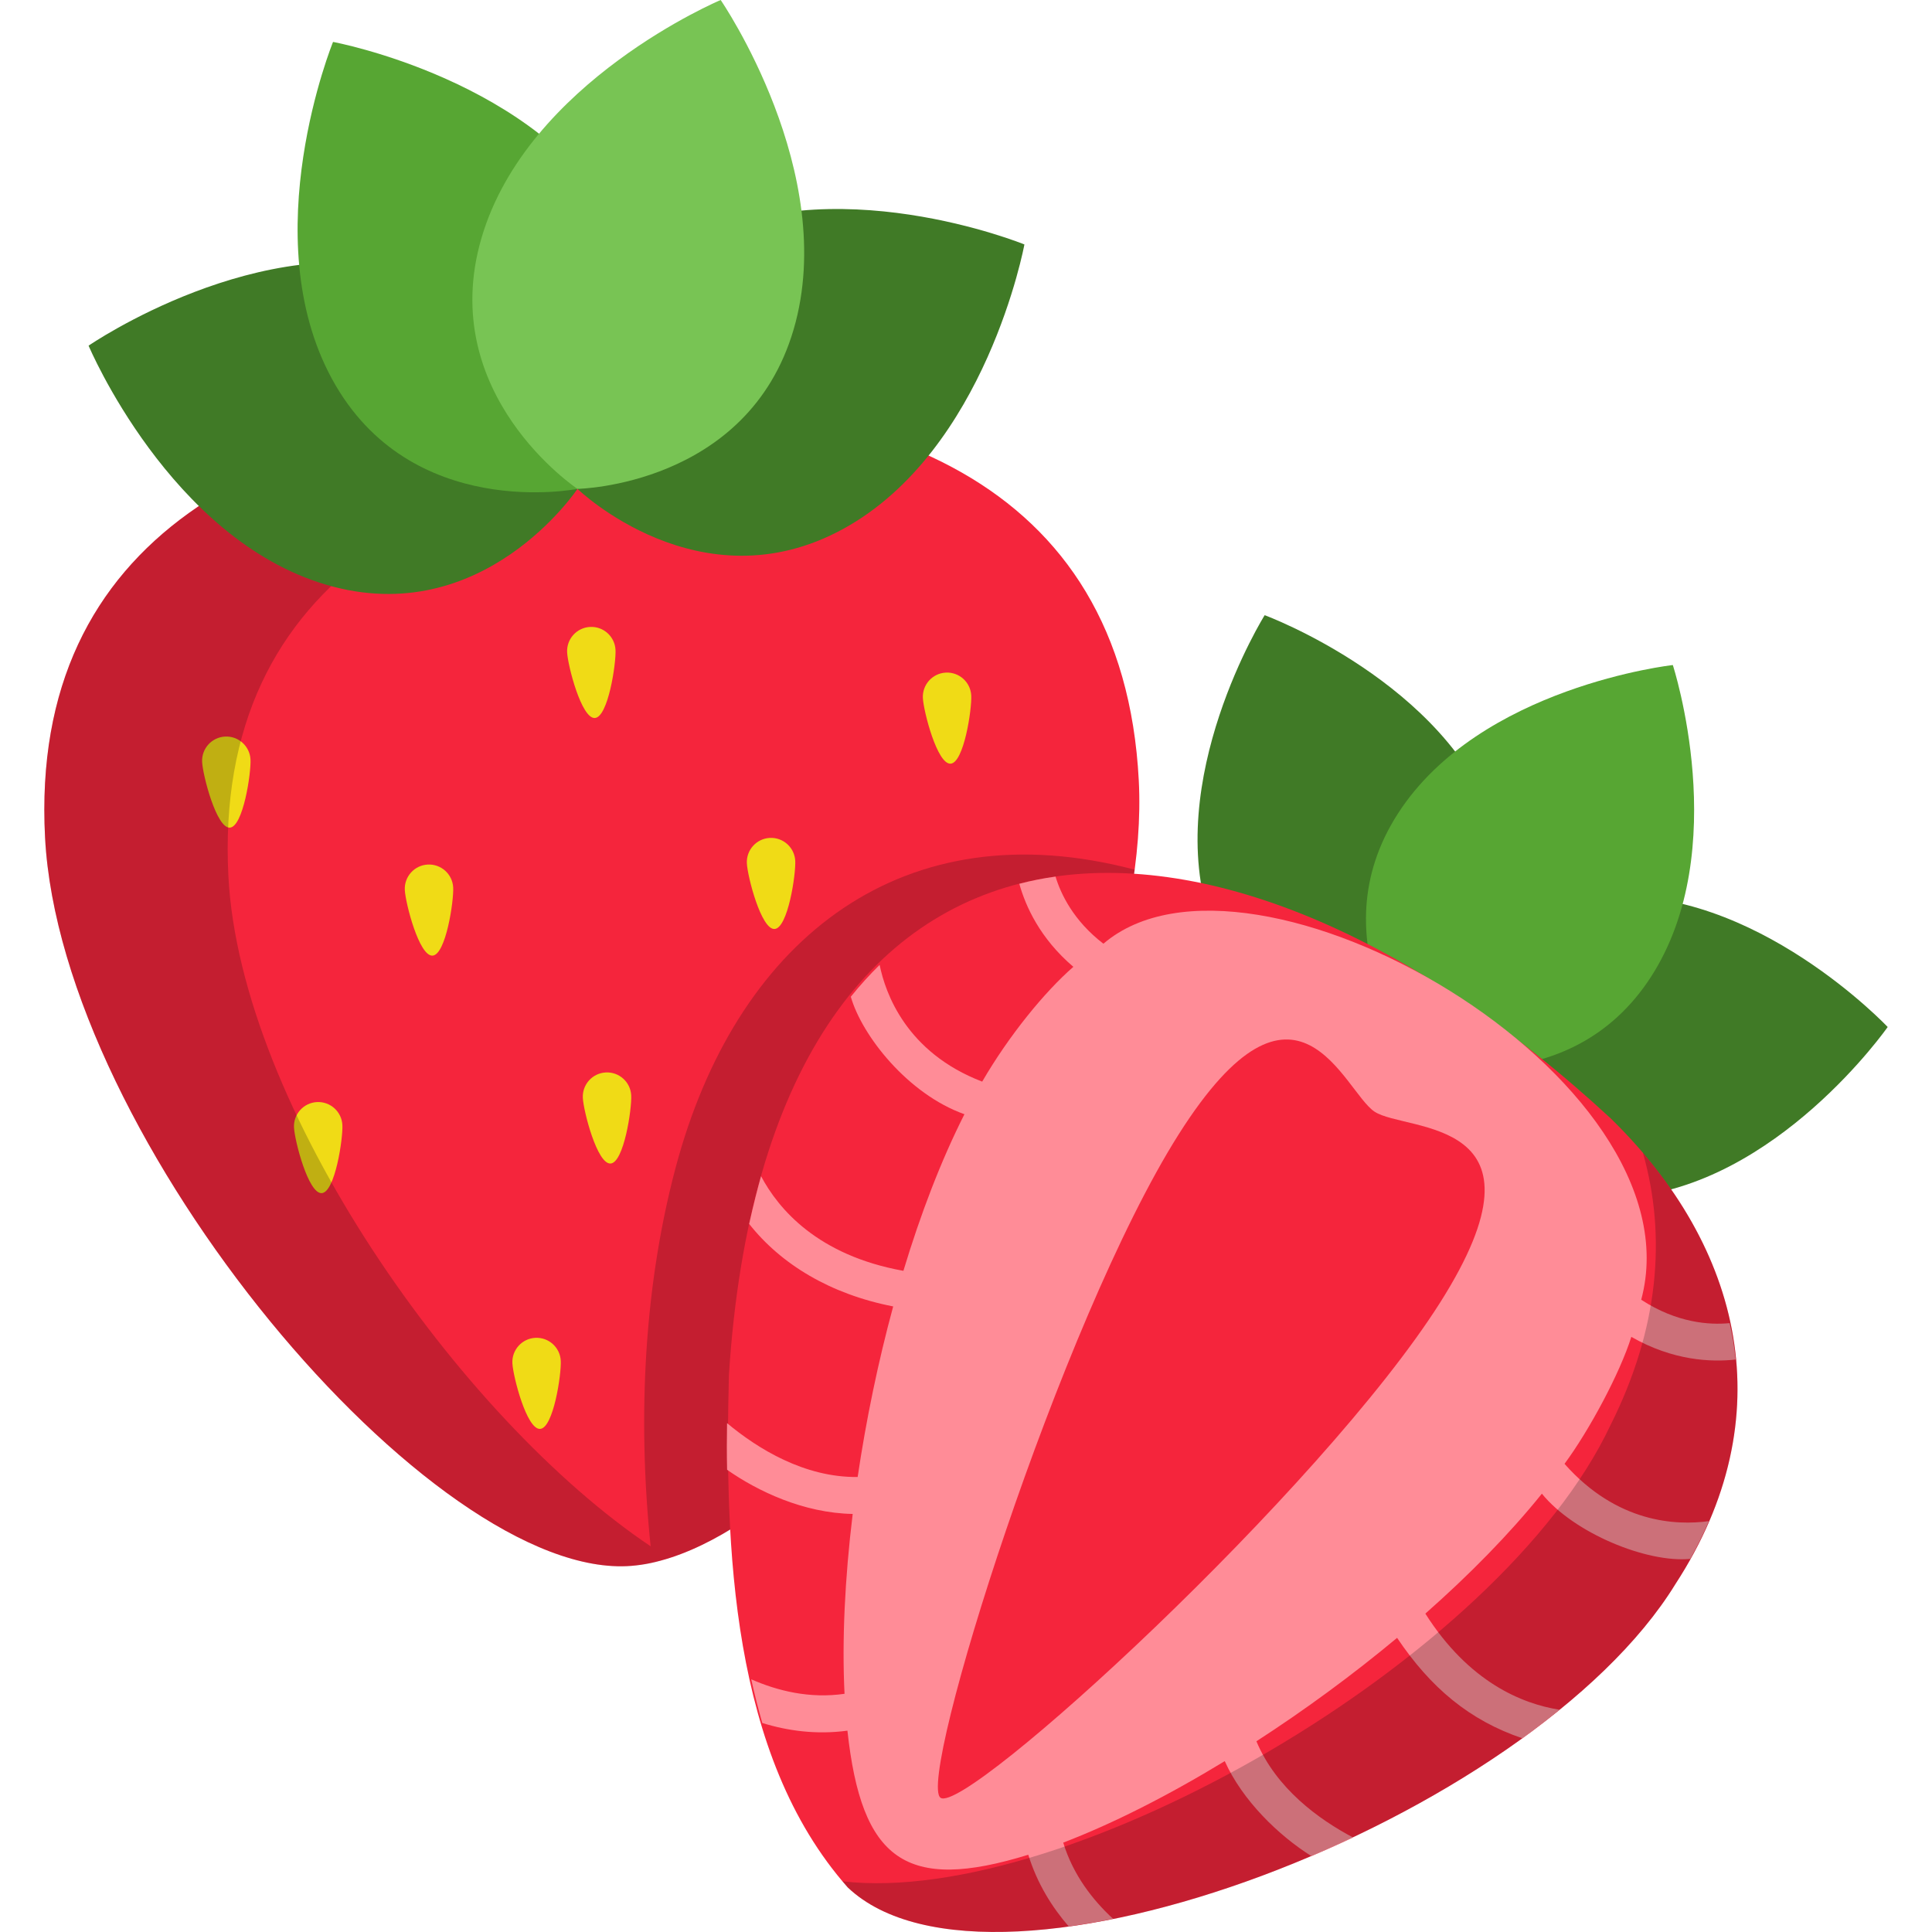 <svg id="Layer_1" enable-background="new 0 0 512 512" height="512" viewBox="0 0 512 512" width="512" xmlns="http://www.w3.org/2000/svg"><g><path d="m301.788 206.805c4.177 80.04-80.538 203.779-134.457 208.163-52.468 4.267-151.215-112.998-155.392-193.038s59.278-110.834 139.318-115.01c80.04-4.177 146.355 19.846 150.531 99.885z" fill="#f5253c"/><g fill="#f0db16"><path d="m163.117 172.22c.185 3.54-1.945 17.873-5.486 18.058-3.54.185-7.151-13.848-7.335-17.388-.185-3.54 2.536-6.56 6.076-6.745 3.541-.186 6.56 2.535 6.745 6.075z"/><path d="m66.387 201.274c.185 3.54-1.945 17.873-5.486 18.058-3.54.185-7.151-13.848-7.335-17.388s2.536-6.56 6.076-6.745 6.56 2.535 6.745 6.075z"/><path d="m257.393 184.324c.185 3.54-1.945 17.873-5.486 18.058-3.54.185-7.151-13.848-7.335-17.389-.185-3.54 2.536-6.56 6.076-6.745s6.56 2.535 6.745 6.076z"/><path d="m210.749 228.131c.185 3.54-1.945 17.873-5.486 18.058-3.54.185-7.151-13.848-7.335-17.388-.185-3.54 2.536-6.56 6.076-6.745 3.541-.186 6.561 2.535 6.745 6.075z"/><path d="m120.101 235.194c.185 3.54-1.945 17.873-5.486 18.058-3.54.185-7.151-13.848-7.335-17.389-.185-3.54 2.536-6.56 6.076-6.745s6.56 2.535 6.745 6.076z"/><path d="m148.611 360.617c.185 3.54-1.945 17.873-5.486 18.058-3.54.185-7.151-13.848-7.335-17.388-.185-3.54 2.536-6.56 6.076-6.745 3.54-.186 6.56 2.534 6.745 6.075z"/><path d="m215.842 339.831c.185 3.54-1.945 17.873-5.486 18.058-3.54.185-7.151-13.848-7.335-17.388-.185-3.54 2.536-6.56 6.076-6.745s6.56 2.535 6.745 6.075z"/><path d="m167.278 290.288c.185 3.54-1.945 17.873-5.486 18.057-3.54.185-7.151-13.848-7.335-17.388-.185-3.54 2.536-6.56 6.076-6.745 3.541-.185 6.561 2.535 6.745 6.076z"/><path d="m90.735 298.138c.185 3.54-1.945 17.873-5.486 18.057-3.54.185-7.151-13.848-7.335-17.388-.185-3.54 2.536-6.56 6.076-6.745s6.56 2.536 6.745 6.076z"/><path d="m249.778 277.335c.185 3.54-1.945 17.873-5.486 18.057-3.54.185-7.151-13.848-7.335-17.388-.185-3.54 2.536-6.56 6.076-6.745s6.56 2.535 6.745 6.076z"/></g><path d="m300.698 230.475c-61.197-16.16-104.337 17.957-120.861 76.099l-.008.012c-9.234 32.91-10.949 68.985-7.399 103.201-50.673-34.004-108.718-116.552-111.899-177.517-4.177-80.04 59.278-110.834 139.318-115.011 13.483-.704 26.562-.584 39.035.446-24.762-9.513-55.057-12.486-87.627-10.786-80.04 4.177-143.495 34.972-139.318 115.011 4.177 80.04 102.924 197.304 155.392 193.038 3.605-.293 5.602-.729 9.306-1.848 49.063-14.816 114.203-109.021 124.061-182.645z" opacity=".2"/><path d="m424.998 237.671c39.952-2.93 75.258 34.494 75.258 34.494s-29.469 42.174-69.42 45.104-55.245-35.961-55.245-35.961 9.455-40.708 49.407-43.637z" fill="#407a26"/><path d="m396.378 218.752c-12.959-37.905-61.224-55.724-61.224-55.724s-27.255 43.637-14.296 81.542 54.732 36.737 54.732 36.737 33.746-24.65 20.788-62.555z" fill="#407a26"/><path d="m370.476 215.587c21.704-33.67 72.839-39.345 72.839-39.345s15.947 48.915-5.757 82.586c-21.704 33.67-61.967 22.479-61.967 22.479s-26.819-32.05-5.115-65.72z" fill="#57a633"/><path d="m444.003 419.796c-38.234 62.253-180.686 117.023-219.338 80.4-30.962-34.992-32.647-90.347-31.498-135.786 10.332-162.027 128.63-165.23 233.663-68.048 34.902 34.058 45.974 79.153 17.173 123.434z" fill="#f5253c"/><path d="m377.732 427.625c11.673-10.298 22.264-21.07 30.885-31.785 8.429 10.412 27.816 18.405 39.333 17.276 1.873-3.365 3.509-6.702 4.941-10.006-8.618 1.198-24.371.559-38.275-15.178 6.571-8.911 14.665-23.984 17.703-33.648 11.023 6.307 21.152 6.741 27.654 6.007-.33-3.248-.866-6.464-1.606-9.648-5.337.524-13.981-.033-23.427-6.2 15.885-59.151-103.564-127.696-142.524-94.347-7.909-6.079-11.273-13.122-12.688-17.789-3.243.45-6.44 1.082-9.596 1.908 1.619 5.826 5.433 14.44 14.321 22.005-7.611 6.627-17.06 18.2-24.161 30.421-20.16-7.731-25.678-23.495-27.178-30.936-2.627 2.582-5.18 5.38-7.638 8.441 2.912 10.238 15.075 25.795 30.112 31.136-6.193 12.229-11.627 26.424-16.177 41.501-22.745-4.085-33.135-16.424-37.722-25.079-.781 2.731-1.97 7.327-3.153 12.644 8.437 10.717 21.57 18.644 38.167 21.869-4.016 14.787-7.191 30.177-9.414 45.203-14.149.169-26.559-7.554-34.614-14.276-.077 4.117-.08 8.249.014 12.361 8.093 5.679 20.241 11.467 33.285 11.707-2.086 17.157-2.867 33.544-2.163 47.662-9.242 1.348-17.8-.793-24.729-3.843.895 3.989 1.866 7.862 2.938 11.583 6.706 2.075 14.345 3.141 22.559 2.031 3.734 34.423 15.512 42.886 47.93 32.884 2.335 7.578 6.273 13.871 10.702 18.989 3.832-.53 7.775-1.204 11.772-2.009-5.367-4.936-10.61-11.625-13.214-20.196 13.178-5.041 27.887-12.506 42.804-21.593 4.704 10.46 14.312 19.746 22.995 25.183 3.7-1.571 7.384-3.22 11.044-4.934-9.132-4.817-20.407-13.001-25.65-25.512 12.74-8.238 25.442-17.542 37.283-27.41 8.88 13.23 19.207 21.884 33.243 26.634 3.386-2.465 6.668-4.998 9.83-7.578-9.939-1.559-24.042-7.297-35.586-25.478z" fill="#ff8c97"/><path d="m435.397 305.512c6.284 22.17 4.198 46.66-8.58 72.128-29.233 62.236-144.01 127.878-203.529 120.925.459.544.904 1.097 1.377 1.632 38.652 36.624 181.105-18.146 219.338-80.4 26.291-40.423 19.351-81.521-8.606-114.285z" opacity=".2"/><path d="m381.655 345.18c-31.399 49.558-125.628 135.876-132.394 131.252-6.439-4.401 31.742-126.322 63.141-175.88s43.685-11.294 51.891-5.934c8.452 5.521 48.761 1.004 17.362 50.562z" fill="#f5253c"/><path d="m182.071 64.555c37.959-20.758 89.409.227 89.409.227s-10.093 54.641-48.051 75.399-70.394-10.625-70.394-10.625-8.922-44.242 29.036-65.001z" fill="#407a26"/><path d="m86.54 154.987c-41.52-12.163-63.062-63.382-63.062-63.382s45.774-31.5 87.293-19.338 42.263 57.289 42.263 57.289-24.975 37.593-66.494 25.431z" fill="#407a26"/><path d="m88.033 100.519c-20.758-37.958.227-89.409.227-89.409s54.641 10.093 75.399 48.051-10.625 70.394-10.625 70.394-44.242 8.923-65.001-29.036z" fill="#57a633"/><path d="m127.604 63.061c12.162-41.519 63.382-63.061 63.382-63.061s31.5 45.774 19.338 87.293-57.289 42.263-57.289 42.263-37.593-24.975-25.431-66.495z" fill="#78c454"/></g></svg>
